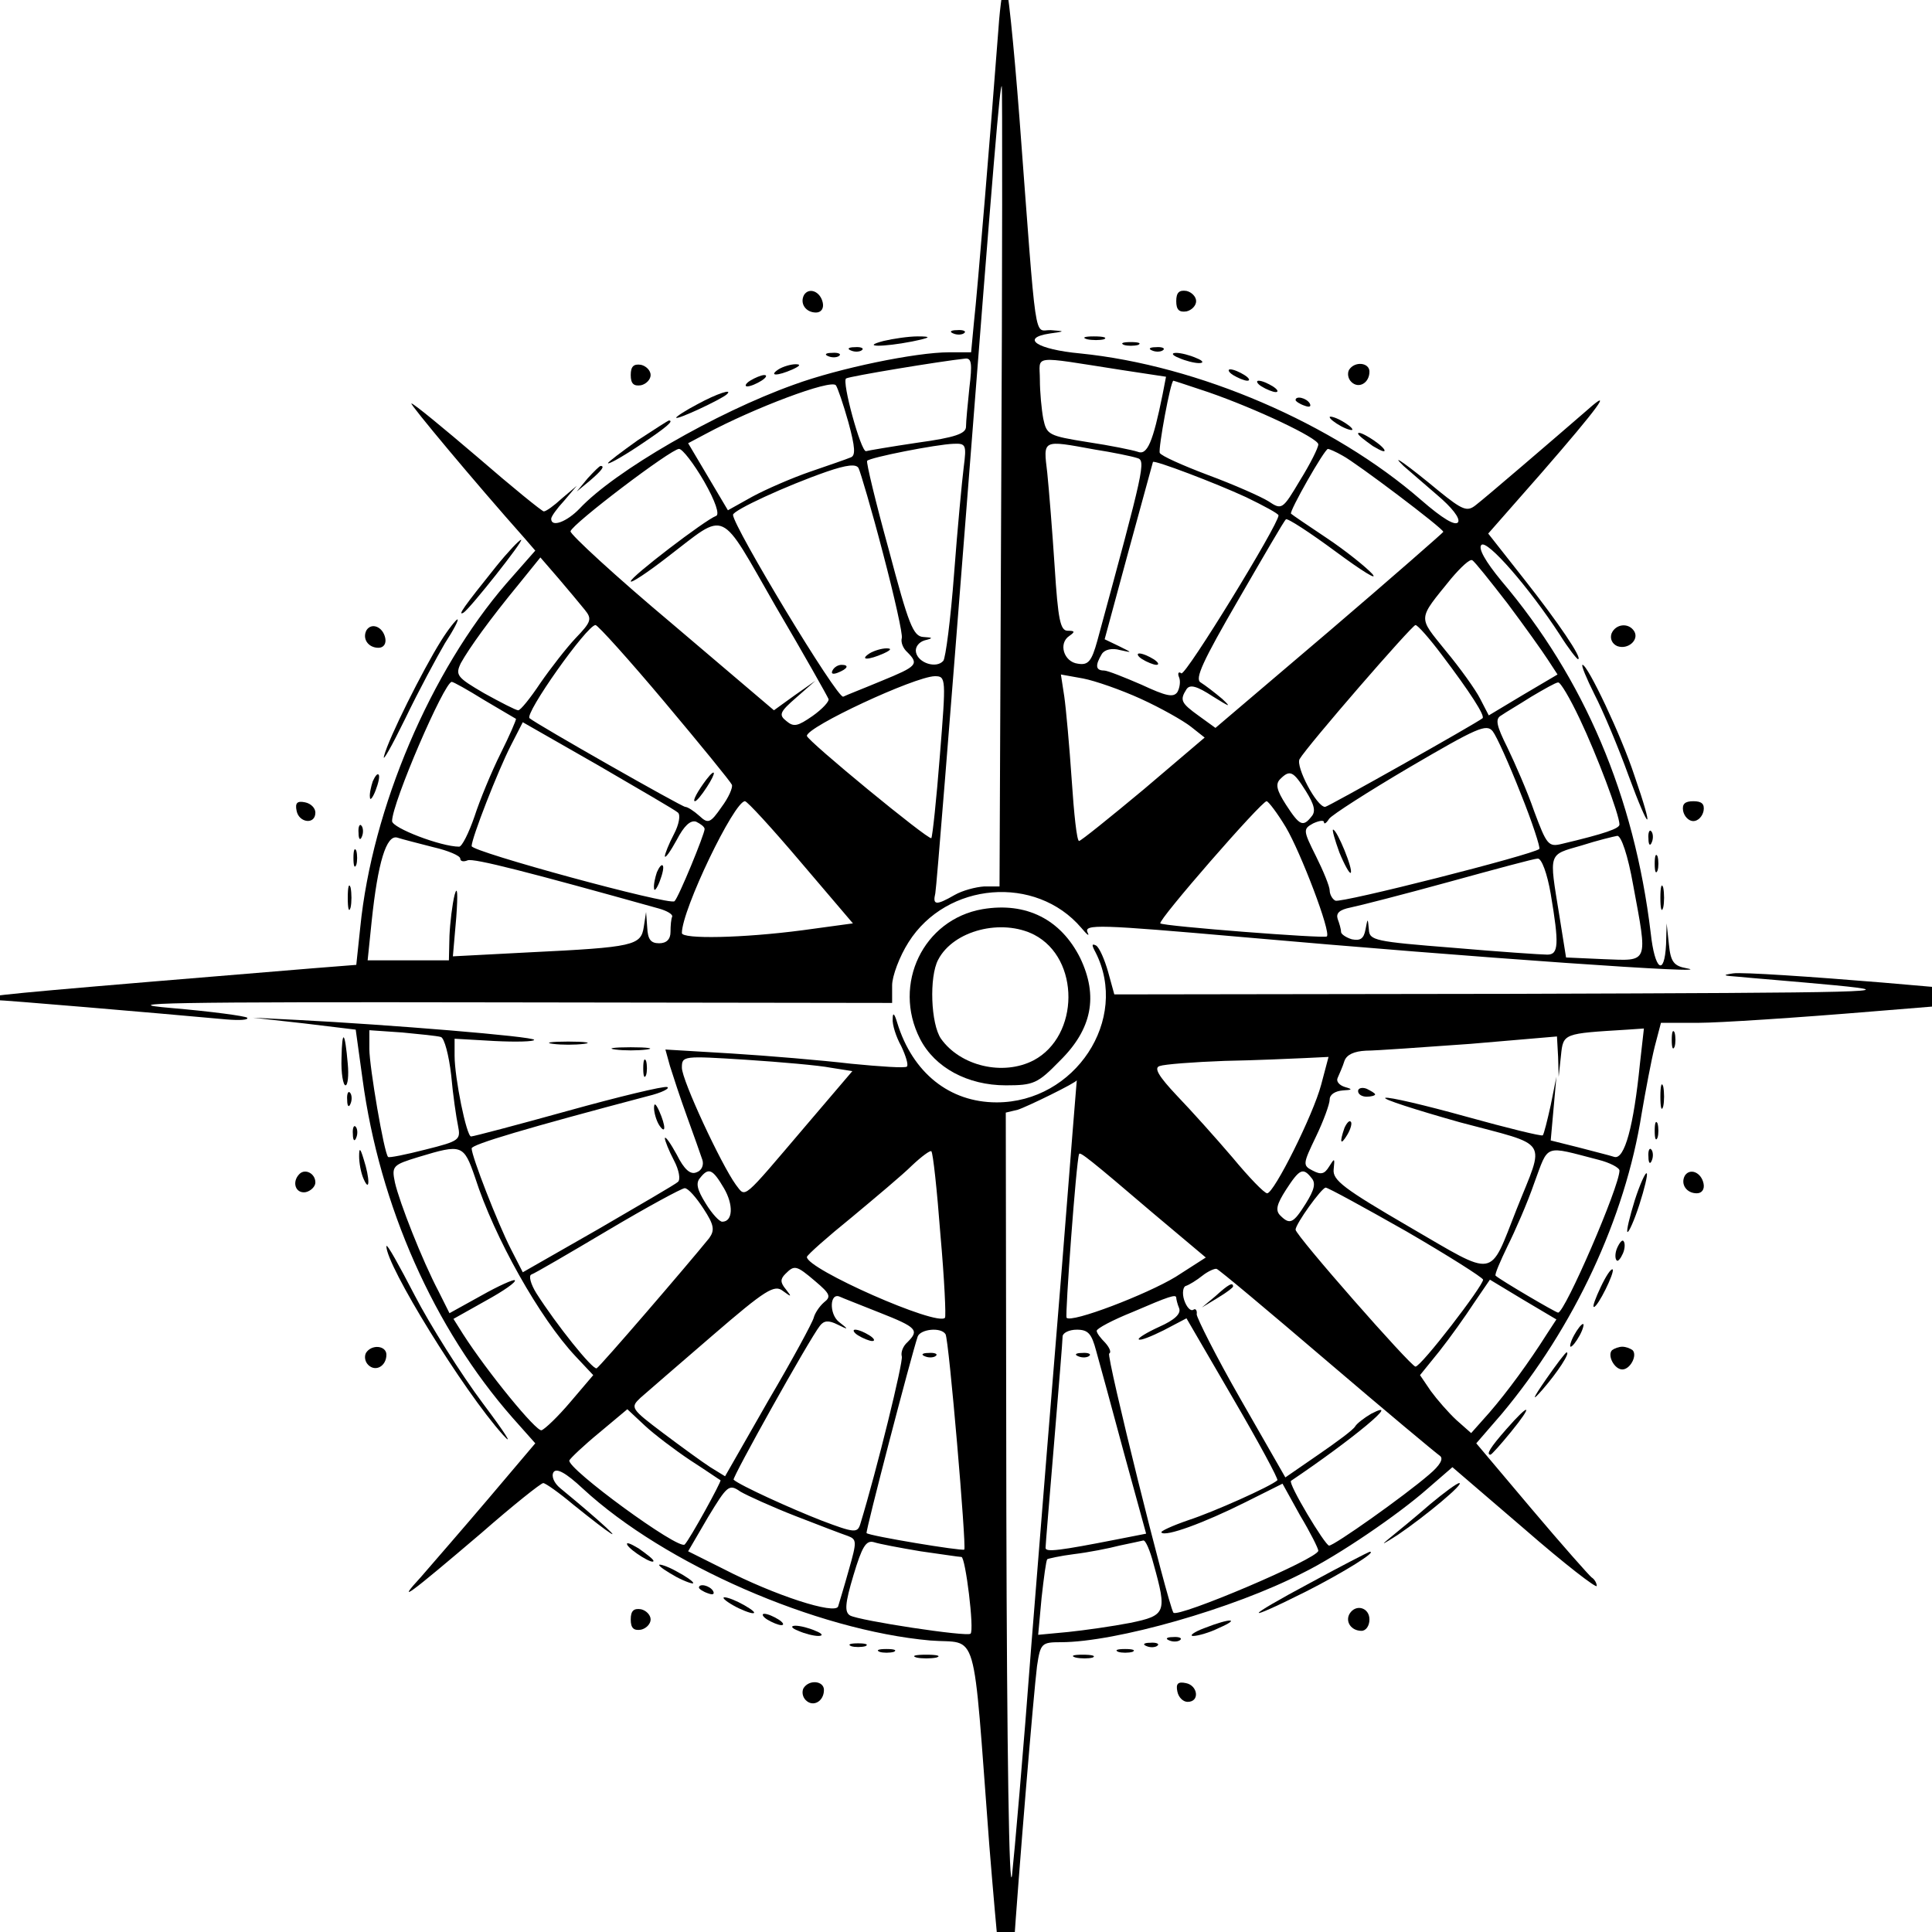 <?xml version="1.0" standalone="no"?>
<!DOCTYPE svg PUBLIC "-//W3C//DTD SVG 20010904//EN"
 "http://www.w3.org/TR/2001/REC-SVG-20010904/DTD/svg10.dtd">
<svg version="1.0" xmlns="http://www.w3.org/2000/svg"
viewBox="50 50 340 340"
  mlns="http://www.w3.org/2000/svg" height="48px" width="48px">
<g transform="translate(0,470) scale(0.1,-0.1)"
fill="#000000" stroke="none">
<path d="M2257 4148 c-12 -158 -37 -463 -43 -515 l-5 -53 -39 0 c-58 0 -194
-28 -273 -57 -137 -49 -315 -152 -377 -218 -22 -23 -50 -34 -50 -18 0 4 10 18
23 32 l22 26 -26 -22 c-14 -13 -28 -23 -32 -23 -3 0 -56 43 -116 95 -61 52
-113 95 -117 95 -4 0 111 -138 199 -237 l19 -22 -51 -58 c-133 -154 -236 -395
-257 -605 l-7 -66 -76 -6 c-461 -38 -565 -47 -569 -51 -3 -3 2 -5 11 -5 14 0
274 -22 405 -34 24 -2 40 -1 37 3 -4 3 -63 11 -133 17 -105 9 -4 11 571 10
l697 -1 0 31 c0 16 13 51 29 76 67 106 224 119 304 25 10 -12 15 -16 11 -8 -7
15 20 14 271 -8 407 -36 851 -67 783 -55 -22 4 -28 11 -31 42 l-4 37 -1 -37
c-3 -58 -20 -45 -27 20 -29 241 -117 448 -263 620 -28 34 -41 57 -35 63 10 10
84 -75 138 -158 15 -24 30 -43 32 -43 9 0 -35 65 -95 141 l-63 80 94 107 c100
115 127 152 81 111 -60 -52 -180 -155 -197 -168 -15 -12 -23 -9 -65 25 -53 44
-89 70 -62 44 9 -8 36 -31 59 -51 26 -22 41 -41 37 -48 -5 -7 -27 6 -65 39
-155 135 -392 237 -600 258 -76 7 -106 27 -54 35 28 4 28 4 2 6 -30 1 -24 -38
-55 374 -10 130 -21 237 -25 237 -3 0 -9 -37 -12 -82z m5 -805 l-3 -703 -27 0
c-15 -1 -38 -7 -52 -15 -33 -19 -39 -18 -34 3 2 9 26 310 54 667 49 629 60
760 63 753 1 -1 1 -319 -1 -705z m-56 175 c-3 -29 -6 -60 -6 -69 0 -12 -19
-19 -85 -28 -47 -7 -88 -14 -91 -15 -9 -1 -43 123 -35 128 7 4 164 30 210 35
11 1 12 -10 7 -51z m267 31 l79 -12 -6 -31 c-17 -84 -27 -108 -44 -101 -9 3
-48 11 -88 17 -69 11 -72 13 -78 41 -3 16 -6 47 -6 69 0 44 -18 42 143 17z
m-480 -92 c12 -44 13 -59 4 -62 -7 -3 -39 -14 -71 -25 -32 -11 -78 -31 -102
-44 l-43 -24 -35 59 -35 59 32 17 c84 45 219 96 228 85 3 -4 13 -33 22 -65z
m633 53 c84 -29 194 -81 194 -92 0 -6 -14 -34 -32 -63 -31 -52 -32 -53 -56
-37 -13 8 -60 29 -106 46 -45 17 -83 34 -85 39 -3 7 19 127 24 127 1 0 28 -9
61 -20z m-430 -132 c-3 -24 -11 -108 -17 -188 -6 -80 -15 -149 -19 -153 -12
-14 -44 -4 -48 15 -2 9 5 18 15 21 16 4 15 5 -2 6 -18 1 -26 22 -61 154 -23
83 -40 154 -38 156 5 6 122 29 152 30 22 1 23 -2 18 -41z m230 31 c32 -5 66
-12 75 -15 16 -4 13 -17 -70 -322 -10 -36 -16 -43 -34 -40 -25 3 -35 36 -15
49 10 7 10 9 -3 9 -13 0 -17 19 -23 113 -4 61 -10 136 -13 165 -7 59 -10 58
83 41z m-687 -56 c20 -35 28 -59 21 -61 -19 -7 -150 -107 -150 -115 0 -4 29
15 65 43 106 81 89 89 190 -87 50 -85 91 -158 93 -163 2 -4 -11 -18 -28 -30
-26 -18 -33 -20 -46 -9 -14 11 -12 16 18 42 l33 29 -37 -26 -36 -26 -180 153
c-99 83 -179 157 -178 162 3 13 177 145 191 145 6 0 26 -26 44 -57z m1124 45
c23 -12 177 -128 177 -134 0 -1 -90 -80 -200 -174 l-201 -171 -29 21 c-32 23
-34 28 -22 47 6 9 18 6 47 -13 29 -18 33 -20 16 -4 -13 11 -30 24 -38 29 -11
6 4 38 66 145 44 76 81 140 84 142 2 3 42 -23 88 -57 46 -34 75 -52 64 -39
-11 12 -47 41 -80 63 -33 22 -61 41 -63 43 -4 3 59 114 65 114 2 0 14 -5 26
-12z m-809 -172 c20 -76 35 -143 33 -149 -2 -7 2 -18 10 -25 21 -21 16 -25
-45 -50 -31 -13 -62 -25 -68 -28 -10 -5 -194 300 -194 320 0 8 93 51 165 76
35 12 52 14 56 6 3 -6 23 -73 43 -150z m639 99 c31 -15 57 -29 57 -32 0 -16
-163 -282 -171 -278 -5 4 -7 0 -4 -7 3 -7 1 -19 -3 -26 -7 -10 -20 -7 -63 13
-30 13 -60 25 -66 25 -15 0 -16 9 -4 29 5 8 18 11 32 7 23 -5 22 -5 -2 7 l-25
12 42 155 c23 85 43 156 43 157 2 4 110 -37 164 -62z m-1164 -198 c13 -16 12
-21 -16 -50 -16 -17 -44 -53 -62 -79 -18 -27 -35 -48 -39 -48 -4 0 -31 14 -60
30 -48 28 -51 32 -41 53 15 27 51 77 102 139 l38 47 32 -37 c17 -20 38 -45 46
-55z m1624 11 c30 -40 62 -85 71 -99 l17 -26 -61 -36 -60 -36 -15 29 c-8 16
-36 55 -61 85 -49 61 -50 53 10 127 17 20 33 35 37 32 4 -2 31 -36 62 -76z
m-1483 -174 c63 -75 116 -140 118 -145 2 -5 -6 -23 -18 -39 -20 -29 -24 -30
-39 -16 -10 9 -21 16 -25 16 -6 0 -261 145 -274 156 -10 7 101 164 116 164 4
0 59 -61 122 -136z m1367 84 c50 -66 77 -108 72 -112 -11 -9 -272 -156 -277
-156 -15 0 -52 71 -45 84 14 24 198 236 204 236 4 0 25 -24 46 -52z m-883
-178 c-6 -77 -13 -142 -15 -145 -5 -4 -219 172 -219 180 0 16 189 104 225 105
20 0 20 -3 9 -140z m354 100 c35 -16 74 -38 88 -49 l24 -19 -107 -91 c-60 -50
-111 -91 -114 -91 -4 0 -9 48 -13 108 -4 59 -10 125 -13 146 l-6 39 39 -7 c21
-4 67 -20 102 -36z m-1156 -2 c29 -17 54 -32 56 -33 1 -1 -11 -29 -27 -61 -16
-32 -37 -83 -46 -111 -10 -29 -22 -53 -27 -53 -32 0 -118 33 -118 45 0 32 92
245 105 245 3 0 28 -14 57 -32z m1928 -33 c30 -63 70 -169 70 -186 0 -7 -25
-16 -101 -34 -24 -6 -27 -2 -49 57 -12 35 -34 85 -47 112 -20 40 -22 51 -11
57 7 5 31 19 53 33 22 13 43 25 47 25 4 1 21 -28 38 -64z m-1587 -165 c5 -4 2
-21 -7 -38 -9 -17 -16 -35 -16 -39 1 -4 10 9 21 29 13 25 24 35 34 32 8 -4 15
-9 15 -13 0 -9 -46 -121 -53 -127 -8 -8 -357 87 -357 97 0 14 46 132 69 177
l21 41 133 -76 c72 -42 136 -79 140 -83z m1483 34 c21 -52 35 -96 33 -98 -11
-10 -350 -96 -359 -91 -6 3 -10 12 -10 18 0 7 -11 34 -24 60 -23 46 -23 48 -5
58 11 5 19 6 19 2 0 -4 4 -2 9 6 5 7 69 48 142 91 118 69 135 77 146 63 7 -9
29 -58 49 -109z m-378 4 c15 -24 18 -36 10 -45 -15 -19 -21 -16 -45 21 -16 25
-19 36 -10 45 17 17 23 14 45 -21z m-889 -125 l92 -108 -88 -12 c-106 -14
-213 -16 -213 -5 0 41 92 232 111 232 4 0 48 -48 98 -107z m854 61 c26 -44 80
-185 72 -192 -4 -4 -288 18 -293 23 -5 5 178 215 187 215 3 0 19 -21 34 -46z
m-1500 -35 c26 -6 47 -15 47 -20 0 -5 6 -6 13 -3 11 4 108 -21 337 -85 14 -4
24 -10 23 -14 -2 -4 -3 -16 -3 -27 0 -13 -7 -20 -20 -20 -15 0 -20 7 -21 28
l-2 27 -4 -26 c-5 -33 -17 -36 -202 -45 l-134 -7 6 69 c3 42 2 57 -3 39 -4
-16 -8 -49 -9 -72 l-1 -43 -71 0 -72 0 7 68 c11 105 26 153 45 148 9 -3 37
-10 64 -17z m2111 -66 c26 -140 28 -134 -51 -131 l-67 3 -12 75 c-18 111 -20
105 39 122 28 9 57 16 63 17 7 1 19 -35 28 -86z m-145 -16 c15 -89 14 -107 -6
-107 -10 0 -84 5 -165 12 -139 11 -148 13 -149 32 -2 21 -2 21 -6 0 -3 -16 -9
-20 -24 -17 -10 3 -19 9 -19 13 0 5 -3 15 -6 23 -3 10 3 16 23 20 15 3 93 23
173 45 80 22 150 41 156 41 7 1 17 -27 23 -62z"/>
<path d="M2030 3050 c-18 -12 -2 -12 25 0 13 6 15 9 5 9 -8 0 -22 -4 -30 -9z"/>
<path d="M1965 3020 c-3 -6 1 -7 9 -4 18 7 21 14 7 14 -6 0 -13 -4 -16 -10z"/>
<path d="M2510 3040 c8 -5 20 -10 25 -10 6 0 3 5 -5 10 -8 5 -19 10 -25 10 -5
0 -3 -5 5 -10z"/>
<path d="M1743 2828 c-15 -20 -25 -38 -20 -38 3 0 12 11 21 25 17 26 16 35 -1
13z"/>
<path d="M1656 2665 c-3 -9 -6 -22 -5 -28 0 -7 5 -1 10 12 5 13 8 26 5 28 -2
2 -6 -3 -10 -12z"/>
<path d="M2857 2700 c9 -22 18 -38 20 -36 5 5 -24 76 -31 76 -2 0 3 -18 11
-40z"/>
<path d="M1915 3681 c-8 -15 3 -31 21 -31 9 0 14 7 12 17 -4 20 -24 28 -33 14z"/>
<path d="M2570 3670 c0 -15 5 -20 18 -18 9 2 17 10 17 18 0 8 -8 16 -17 18
-13 2 -18 -3 -18 -18z"/>
<path d="M2178 3613 c7 -3 16 -2 19 1 4 3 -2 6 -13 5 -11 0 -14 -3 -6 -6z"/>
<path d="M2055 3600 c-42 -11 -1 -11 50 -1 34 7 35 9 10 9 -16 0 -43 -4 -60
-8z"/>
<path d="M2413 3603 c9 -2 23 -2 30 0 6 3 -1 5 -18 5 -16 0 -22 -2 -12 -5z"/>
<path d="M2478 3593 c6 -2 18 -2 25 0 6 3 1 5 -13 5 -14 0 -19 -2 -12 -5z"/>
<path d="M1998 3583 c7 -3 16 -2 19 1 4 3 -2 6 -13 5 -11 0 -14 -3 -6 -6z"/>
<path d="M2528 3583 c7 -3 16 -2 19 1 4 3 -2 6 -13 5 -11 0 -14 -3 -6 -6z"/>
<path d="M1958 3573 c7 -3 16 -2 19 1 4 3 -2 6 -13 5 -11 0 -14 -3 -6 -6z"/>
<path d="M2575 3570 c11 -5 27 -9 35 -9 9 0 8 4 -5 9 -11 5 -27 9 -35 9 -9 0
-8 -4 5 -9z"/>
<path d="M1610 3540 c0 -15 5 -20 18 -18 9 2 17 10 17 18 0 8 -8 16 -17 18
-13 2 -18 -3 -18 -18z"/>
<path d="M1870 3550 c-18 -12 -2 -12 25 0 13 6 15 9 5 9 -8 0 -22 -4 -30 -9z"/>
<path d="M2874 3549 c-3 -6 -2 -15 4 -21 13 -13 32 -2 32 18 0 16 -26 19 -36
3z"/>
<path d="M2670 3540 c8 -5 20 -10 25 -10 6 0 3 5 -5 10 -8 5 -19 10 -25 10 -5
0 -3 -5 5 -10z"/>
<path d="M1820 3530 c-8 -5 -10 -10 -5 -10 6 0 17 5 25 10 8 5 11 10 5 10 -5
0 -17 -5 -25 -10z"/>
<path d="M2720 3520 c8 -5 20 -10 25 -10 6 0 3 5 -5 10 -8 5 -19 10 -25 10 -5
0 -3 -5 5 -10z"/>
<path d="M1728 3489 c-21 -11 -38 -22 -38 -24 0 -5 79 32 89 41 12 11 -18 1
-51 -17z"/>
<path d="M2780 3496 c0 -2 7 -7 16 -10 8 -3 12 -2 9 4 -6 10 -25 14 -25 6z"/>
<path d="M2840 3466 c0 -3 9 -10 20 -16 11 -6 20 -8 20 -6 0 3 -9 10 -20 16
-11 6 -20 8 -20 6z"/>
<path d="M1622 3425 c-28 -20 -52 -38 -52 -40 0 -3 25 11 55 31 48 32 62 44
52 44 -1 0 -26 -16 -55 -35z"/>
<path d="M2890 3437 c0 -3 12 -12 26 -22 15 -9 23 -12 20 -6 -7 11 -46 35 -46
28z"/>
<path d="M1534 3358 l-19 -23 23 19 c21 18 27 26 19 26 -2 0 -12 -10 -23 -22z"/>
<path d="M1373 3203 c-57 -71 -69 -88 -57 -81 12 8 107 128 101 128 -3 0 -23
-21 -44 -47z"/>
<path d="M1276 3072 c-32 -51 -92 -171 -100 -202 -4 -14 13 16 37 65 24 50 56
109 70 133 15 23 25 42 22 42 -2 0 -16 -17 -29 -38z"/>
<path d="M1145 3091 c-8 -15 3 -31 21 -31 9 0 14 7 12 17 -4 20 -24 28 -33 14z"/>
<path d="M3336 3085 c-3 -9 1 -18 10 -22 19 -7 39 11 30 26 -10 16 -33 13 -40
-4z"/>
<path d="M3306 2978 c15 -29 42 -93 60 -143 38 -103 46 -103 10 1 -23 70 -82
194 -91 194 -3 0 7 -24 21 -52z"/>
<path d="M1156 2825 c-3 -9 -6 -22 -5 -28 0 -7 5 -1 10 12 5 13 8 26 5 28 -2
2 -6 -3 -10 -12z"/>
<path d="M1022 2773 c4 -21 33 -25 33 -3 0 8 -8 16 -18 18 -14 3 -18 -1 -15
-15z"/>
<path d="M3462 2773 c2 -10 10 -18 18 -18 8 0 16 8 18 18 2 12 -3 17 -18 17
-15 0 -20 -5 -18 -17z"/>
<path d="M1131 2734 c0 -11 3 -14 6 -6 3 7 2 16 -1 19 -3 4 -6 -2 -5 -13z"/>
<path d="M3401 2724 c0 -11 3 -14 6 -6 3 7 2 16 -1 19 -3 4 -6 -2 -5 -13z"/>
<path d="M1122 2690 c0 -14 2 -19 5 -12 2 6 2 18 0 25 -3 6 -5 1 -5 -13z"/>
<path d="M3412 2680 c0 -14 2 -19 5 -12 2 6 2 18 0 25 -3 6 -5 1 -5 -13z"/>
<path d="M1112 2620 c0 -19 2 -27 5 -17 2 9 2 25 0 35 -3 9 -5 1 -5 -18z"/>
<path d="M3422 2620 c0 -19 2 -27 5 -17 2 9 2 25 0 35 -3 9 -5 1 -5 -18z"/>
<path d="M2229 2600 c-104 -18 -159 -132 -110 -228 26 -51 84 -82 151 -82 49
0 56 3 95 43 57 56 68 114 36 181 -34 68 -95 99 -172 86z m91 -45 c81 -42 80
-178 -1 -221 -54 -28 -129 -10 -163 38 -18 26 -21 109 -5 139 27 52 112 73
169 44z"/>
<path d="M2428 2524 c60 -118 -36 -264 -174 -264 -83 0 -148 52 -175 140 -5
17 -8 19 -8 7 -1 -10 6 -32 15 -48 8 -17 13 -33 10 -36 -3 -3 -47 0 -98 5 -51
6 -146 14 -210 18 l-117 7 8 -29 c5 -16 18 -56 30 -89 12 -33 24 -67 27 -76 3
-9 -1 -19 -10 -22 -11 -5 -22 5 -35 31 -11 20 -20 33 -21 29 0 -4 7 -22 16
-39 9 -17 12 -34 7 -38 -4 -4 -68 -41 -140 -83 l-133 -76 -21 41 c-23 45 -69
163 -69 177 0 7 98 36 310 92 25 6 40 14 34 16 -6 2 -85 -17 -175 -42 -90 -25
-166 -45 -170 -45 -8 0 -29 103 -29 142 l0 30 70 -4 c39 -2 70 -1 70 2 0 6
-259 27 -415 35 l-80 4 90 -10 91 -11 12 -87 c30 -223 126 -439 264 -596 l40
-45 -83 -98 c-45 -53 -99 -115 -118 -137 -46 -50 -22 -32 106 77 56 49 105 88
109 88 4 0 28 -17 53 -38 67 -54 93 -71 42 -26 -25 22 -54 46 -65 55 -11 9
-16 21 -12 28 5 8 21 0 52 -29 144 -133 410 -249 611 -267 86 -7 74 35 104
-360 13 -161 26 -293 29 -293 4 0 10 44 13 98 10 151 36 462 42 510 6 40 8 42
42 42 96 0 304 59 426 122 63 31 168 103 218 147 l45 39 127 -109 c70 -61 127
-105 127 -100 0 5 -4 12 -9 15 -4 3 -52 57 -106 121 l-97 115 45 52 c127 152
217 344 246 528 7 41 17 94 23 118 l11 42 66 0 c36 0 174 9 306 20 132 11 246
20 254 20 8 0 12 2 9 5 -7 8 -478 47 -508 42 -20 -3 -18 -4 10 -6 19 -2 96 -8
170 -15 123 -12 73 -13 -567 -15 l-702 -1 -11 40 c-6 21 -15 42 -21 46 -8 4
-8 1 -1 -12z m-1152 -149 c6 -2 14 -32 18 -67 3 -34 9 -75 12 -89 5 -25 3 -27
-57 -42 -35 -9 -65 -15 -66 -13 -7 6 -33 159 -33 190 l0 33 58 -4 c31 -3 62
-6 68 -8z m2110 -47 c-11 -110 -27 -169 -45 -164 -9 3 -38 10 -64 17 l-48 12
5 56 5 56 -10 -50 c-6 -27 -12 -51 -14 -53 -2 -2 -63 13 -135 33 -72 20 -136
35 -142 33 -6 -2 53 -21 131 -43 161 -43 150 -27 100 -153 -49 -124 -34 -121
-189 -31 -115 67 -135 82 -133 101 2 20 2 21 -8 5 -8 -13 -14 -15 -29 -7 -18
9 -17 12 6 60 13 27 24 57 24 65 0 9 10 15 23 16 17 1 18 2 4 6 -10 3 -16 10
-13 16 3 7 9 20 12 30 4 11 17 17 38 18 17 0 100 6 184 12 l152 13 2 -36 1
-35 4 37 c4 40 4 39 117 46 l29 2 -7 -62z m-1424 -7 l38 -6 -81 -95 c-115
-135 -106 -128 -124 -105 -26 36 -95 184 -95 206 0 21 2 21 113 14 61 -4 129
-10 149 -14z m863 -30 c-14 -53 -83 -191 -95 -191 -5 0 -32 28 -61 63 -29 34
-73 83 -98 109 -32 34 -41 49 -30 52 8 3 59 7 114 9 55 1 119 4 142 5 l41 2
-13 -49z m-456 -318 c-15 -181 -39 -481 -54 -668 -14 -187 -30 -369 -34 -405
-5 -39 -9 218 -10 638 l-1 704 21 5 c16 5 104 48 104 52 0 1 -12 -146 -26
-326z m-1033 155 c34 -106 114 -248 177 -315 l31 -33 -40 -47 c-22 -26 -45
-48 -51 -50 -9 -3 -95 102 -138 169 l-17 27 57 32 c31 17 54 33 51 36 -2 2
-29 -10 -59 -27 l-56 -31 -19 38 c-29 55 -69 157 -77 192 -6 29 -4 31 42 45
76 23 79 22 99 -36z m819 -101 c7 -78 10 -144 8 -146 -13 -16 -244 86 -243
107 1 4 36 35 78 69 42 35 91 76 107 92 17 16 32 27 34 25 3 -3 10 -68 16
-147z m1158 132 c20 -5 37 -14 37 -19 0 -28 -96 -250 -108 -250 -4 0 -101 57
-110 65 -2 2 8 25 21 52 13 26 35 76 47 111 26 70 16 66 113 41z m-785 -93
l94 -79 -53 -34 c-51 -31 -184 -82 -192 -72 -3 3 17 276 22 288 1 5 19 -9 129
-103z m-754 43 c17 -29 16 -59 -3 -59 -5 0 -18 14 -29 32 -15 24 -18 36 -10
45 15 19 22 16 42 -18z m1034 18 c8 -9 5 -21 -10 -45 -22 -35 -28 -38 -45 -21
-9 9 -6 20 10 45 24 37 30 40 45 21z m-1070 -54 c19 -29 20 -38 10 -52 -38
-47 -192 -226 -198 -229 -7 -3 -71 77 -106 132 -10 16 -14 31 -9 33 6 2 66 37
135 78 69 41 130 74 135 74 6 0 20 -16 33 -36z m1237 -40 c74 -43 134 -81 135
-85 0 -11 -109 -153 -119 -153 -8 0 -211 231 -211 241 0 10 46 74 53 74 4 0
68 -35 142 -77z m-1040 -88 c26 -22 28 -27 15 -37 -8 -7 -16 -19 -18 -27 -2
-8 -37 -73 -80 -146 l-76 -133 -26 16 c-14 9 -51 36 -83 60 -57 43 -58 45 -40
62 10 9 67 58 126 109 95 82 110 91 125 79 15 -11 16 -11 5 3 -10 12 -10 18
-1 27 16 16 19 16 53 -13z m900 -140 c103 -88 193 -163 199 -167 7 -5 0 -17
-19 -33 -44 -38 -167 -125 -176 -125 -7 0 -73 110 -67 114 107 72 199 148 141
118 -12 -7 -25 -17 -28 -22 -3 -6 -33 -28 -65 -50 l-58 -40 -79 138 c-43 75
-77 143 -77 149 1 7 -2 11 -6 8 -5 -3 -12 5 -16 17 -4 12 -2 24 3 25 6 2 19
10 29 18 10 8 22 13 25 12 4 -1 91 -74 194 -162z m387 47 c-31 -49 -69 -101
-101 -138 l-32 -36 -26 23 c-14 13 -34 36 -45 51 l-19 28 34 42 c19 24 46 62
61 85 l28 41 58 -35 59 -35 -17 -26z m-1174 38 c66 -26 70 -31 49 -52 -8 -7
-12 -18 -10 -25 3 -9 -44 -200 -73 -295 -5 -16 -10 -16 -68 6 -54 21 -144 62
-155 72 -3 3 133 247 152 271 7 9 15 10 31 2 20 -10 20 -9 2 5 -17 14 -16 52
2 44 4 -2 35 -14 70 -28z m522 26 c0 -2 2 -11 5 -18 4 -10 -8 -21 -35 -33 -22
-10 -38 -20 -36 -22 2 -3 22 5 44 16 l40 21 82 -141 c45 -77 80 -142 78 -144
-12 -11 -113 -56 -156 -70 -29 -10 -51 -20 -48 -22 7 -8 75 17 147 53 l66 33
31 -56 c18 -30 32 -58 32 -62 0 -14 -248 -119 -255 -109 -10 16 -119 454 -113
456 4 2 1 10 -7 19 -8 8 -15 17 -15 21 0 4 28 19 63 33 65 28 77 32 77 25z
m-406 -64 c6 -10 37 -374 33 -379 -4 -3 -167 24 -172 29 -2 3 78 310 90 346 5
13 41 17 49 4z m265 -29 c6 -21 28 -102 49 -180 l39 -142 -51 -10 c-102 -20
-126 -23 -126 -15 0 5 7 88 15 184 8 96 15 181 15 188 0 6 11 12 25 12 20 0
26 -7 34 -37z m-714 -193 c28 -18 51 -34 53 -35 2 -2 -54 -104 -63 -113 -10
-11 -208 134 -203 148 2 4 25 26 53 49 l49 41 31 -29 c16 -15 53 -43 80 -61z
m185 -98 c41 -16 83 -32 92 -35 16 -6 16 -10 2 -59 -8 -29 -17 -58 -19 -65 -5
-15 -111 19 -202 66 l-62 31 35 60 c34 56 37 59 57 45 12 -7 56 -27 97 -43z
m220 -62 c36 -5 68 -10 72 -10 7 0 23 -129 16 -135 -6 -6 -196 23 -212 32 -10
6 -9 21 6 71 15 50 22 62 36 58 9 -3 46 -10 82 -16z m410 -22 c24 -86 22 -91
-41 -104 -31 -6 -80 -13 -109 -16 l-53 -5 6 65 c4 36 8 66 10 68 1 1 23 6 47
9 25 3 61 10 80 15 19 4 38 8 42 9 4 1 12 -18 18 -41z"/>
<path d="M2890 2280 c0 -6 7 -10 15 -10 8 0 15 2 15 4 0 2 -7 6 -15 10 -8 3
-15 1 -15 -4z"/>
<path d="M2866 2215 c-9 -26 -7 -32 5 -12 6 10 9 21 6 23 -2 3 -7 -2 -11 -11z"/>
<path d="M2639 1919 l-24 -20 28 17 c15 9 27 18 27 20 0 8 -8 4 -31 -17z"/>
<path d="M2010 1850 c8 -5 20 -10 25 -10 6 0 3 5 -5 10 -8 5 -19 10 -25 10 -5
0 -3 -5 5 -10z"/>
<path d="M2128 1813 c7 -3 16 -2 19 1 4 3 -2 6 -13 5 -11 0 -14 -3 -6 -6z"/>
<path d="M2398 1813 c7 -3 16 -2 19 1 4 3 -2 6 -13 5 -11 0 -14 -3 -6 -6z"/>
<path d="M3442 2370 c0 -14 2 -19 5 -12 2 6 2 18 0 25 -3 6 -5 1 -5 -13z"/>
<path d="M1101 2338 c-1 -27 3 -48 7 -48 4 0 6 17 4 38 -5 58 -10 62 -11 10z"/>
<path d="M1473 2363 c15 -2 39 -2 55 0 15 2 2 4 -28 4 -30 0 -43 -2 -27 -4z"/>
<path d="M1583 2353 c15 -2 39 -2 55 0 15 2 2 4 -28 4 -30 0 -43 -2 -27 -4z"/>
<path d="M1632 2320 c0 -14 2 -19 5 -12 2 6 2 18 0 25 -3 6 -5 1 -5 -13z"/>
<path d="M3422 2270 c0 -19 2 -27 5 -17 2 9 2 25 0 35 -3 9 -5 1 -5 -18z"/>
<path d="M1111 2264 c0 -11 3 -14 6 -6 3 7 2 16 -1 19 -3 4 -6 -2 -5 -13z"/>
<path d="M1651 2250 c0 -8 4 -22 9 -30 12 -18 12 -2 0 25 -6 13 -9 15 -9 5z"/>
<path d="M3412 2210 c0 -14 2 -19 5 -12 2 6 2 18 0 25 -3 6 -5 1 -5 -13z"/>
<path d="M1121 2204 c0 -11 3 -14 6 -6 3 7 2 16 -1 19 -3 4 -6 -2 -5 -13z"/>
<path d="M1132 2165 c0 -11 3 -29 8 -40 11 -25 11 1 0 35 -6 20 -8 21 -8 5z"/>
<path d="M3401 2164 c0 -11 3 -14 6 -6 3 7 2 16 -1 19 -3 4 -6 -2 -5 -13z"/>
<path d="M1027 2134 c-14 -14 -7 -35 11 -32 9 2 17 10 17 17 0 16 -18 25 -28
15z"/>
<path d="M3377 2088 c-9 -29 -15 -54 -13 -56 2 -2 12 20 21 48 9 28 15 53 13
55 -2 3 -12 -19 -21 -47z"/>
<path d="M3465 2131 c-8 -15 3 -31 21 -31 9 0 14 7 12 17 -4 20 -24 28 -33 14z"/>
<path d="M3346 2004 c-4 -9 -4 -19 -1 -22 2 -3 7 3 11 12 4 9 4 19 1 22 -2 3
-7 -3 -11 -12z"/>
<path d="M1180 2007 c-1 -33 135 -254 205 -332 20 -22 4 3 -35 55 -39 52 -93
138 -120 190 -27 52 -49 92 -50 87z"/>
<path d="M3317 1935 c-9 -19 -15 -35 -12 -35 7 0 37 61 33 66 -3 2 -12 -12
-21 -31z"/>
<path d="M3270 1850 c-6 -11 -8 -20 -6 -20 3 0 10 9 16 20 6 11 8 20 6 20 -3
0 -10 -9 -16 -20z"/>
<path d="M1144 1819 c-3 -6 -2 -15 4 -21 13 -13 32 -2 32 18 0 16 -26 19 -36
3z"/>
<path d="M3337 1824 c-9 -9 4 -34 18 -34 14 0 27 25 18 34 -4 3 -12 6 -18 6
-6 0 -14 -3 -18 -6z"/>
<path d="M3221 1773 c-25 -36 -26 -41 -6 -18 26 30 49 65 42 65 -2 0 -18 -21
-36 -47z"/>
<path d="M3151 1685 c-29 -33 -36 -45 -28 -45 2 0 18 18 36 40 40 49 34 53 -8
5z"/>
<path d="M3017 1553 c-24 -21 -57 -48 -73 -61 -16 -13 -9 -9 16 7 50 34 118
91 108 91 -4 0 -27 -17 -51 -37z"/>
<path d="M1604 1481 c7 -11 46 -35 46 -28 0 3 -12 12 -26 22 -15 9 -23 12 -20
6z"/>
<path d="M2805 1414 c-116 -62 -121 -72 -7 -15 67 34 128 72 112 70 -3 -1 -50
-25 -105 -55z"/>
<path d="M1660 1446 c0 -3 14 -12 30 -21 17 -9 30 -13 30 -11 0 3 -13 12 -30
21 -16 9 -30 13 -30 11z"/>
<path d="M1730 1406 c0 -2 7 -7 16 -10 8 -3 12 -2 9 4 -6 10 -25 14 -25 6z"/>
<path d="M1790 1375 c14 -8 30 -14 35 -14 6 0 -1 6 -15 14 -14 8 -29 14 -35
14 -5 0 1 -6 15 -14z"/>
<path d="M1610 1350 c0 -15 5 -20 18 -18 9 2 17 10 17 18 0 8 -8 16 -17 18
-13 2 -18 -3 -18 -18z"/>
<path d="M2875 1360 c-8 -14 3 -30 21 -30 8 0 14 9 14 20 0 21 -24 28 -35 10z"/>
<path d="M1850 1350 c8 -5 20 -10 25 -10 6 0 3 5 -5 10 -8 5 -19 10 -25 10 -5
0 -3 -5 5 -10z"/>
<path d="M2620 1335 c-19 -7 -28 -14 -20 -14 8 0 29 6 45 14 39 17 21 18 -25
0z"/>
<path d="M1905 1330 c11 -5 27 -9 35 -9 9 0 8 4 -5 9 -11 5 -27 9 -35 9 -9 0
-8 -4 5 -9z"/>
<path d="M2558 1313 c7 -3 16 -2 19 1 4 3 -2 6 -13 5 -11 0 -14 -3 -6 -6z"/>
<path d="M1998 1303 c6 -2 18 -2 25 0 6 3 1 5 -13 5 -14 0 -19 -2 -12 -5z"/>
<path d="M2518 1303 c7 -3 16 -2 19 1 4 3 -2 6 -13 5 -11 0 -14 -3 -6 -6z"/>
<path d="M2048 1293 c6 -2 18 -2 25 0 6 3 1 5 -13 5 -14 0 -19 -2 -12 -5z"/>
<path d="M2468 1293 c6 -2 18 -2 25 0 6 3 1 5 -13 5 -14 0 -19 -2 -12 -5z"/>
<path d="M2113 1283 c9 -2 25 -2 35 0 9 3 1 5 -18 5 -19 0 -27 -2 -17 -5z"/>
<path d="M2393 1283 c9 -2 23 -2 30 0 6 3 -1 5 -18 5 -16 0 -22 -2 -12 -5z"/>
<path d="M1914 1229 c-3 -6 -2 -15 4 -21 13 -13 32 -2 32 18 0 16 -26 19 -36
3z"/>
<path d="M2572 1223 c2 -10 10 -18 18 -18 22 0 18 29 -3 33 -14 3 -18 -1 -15
-15z"/>
</g>
</svg>
